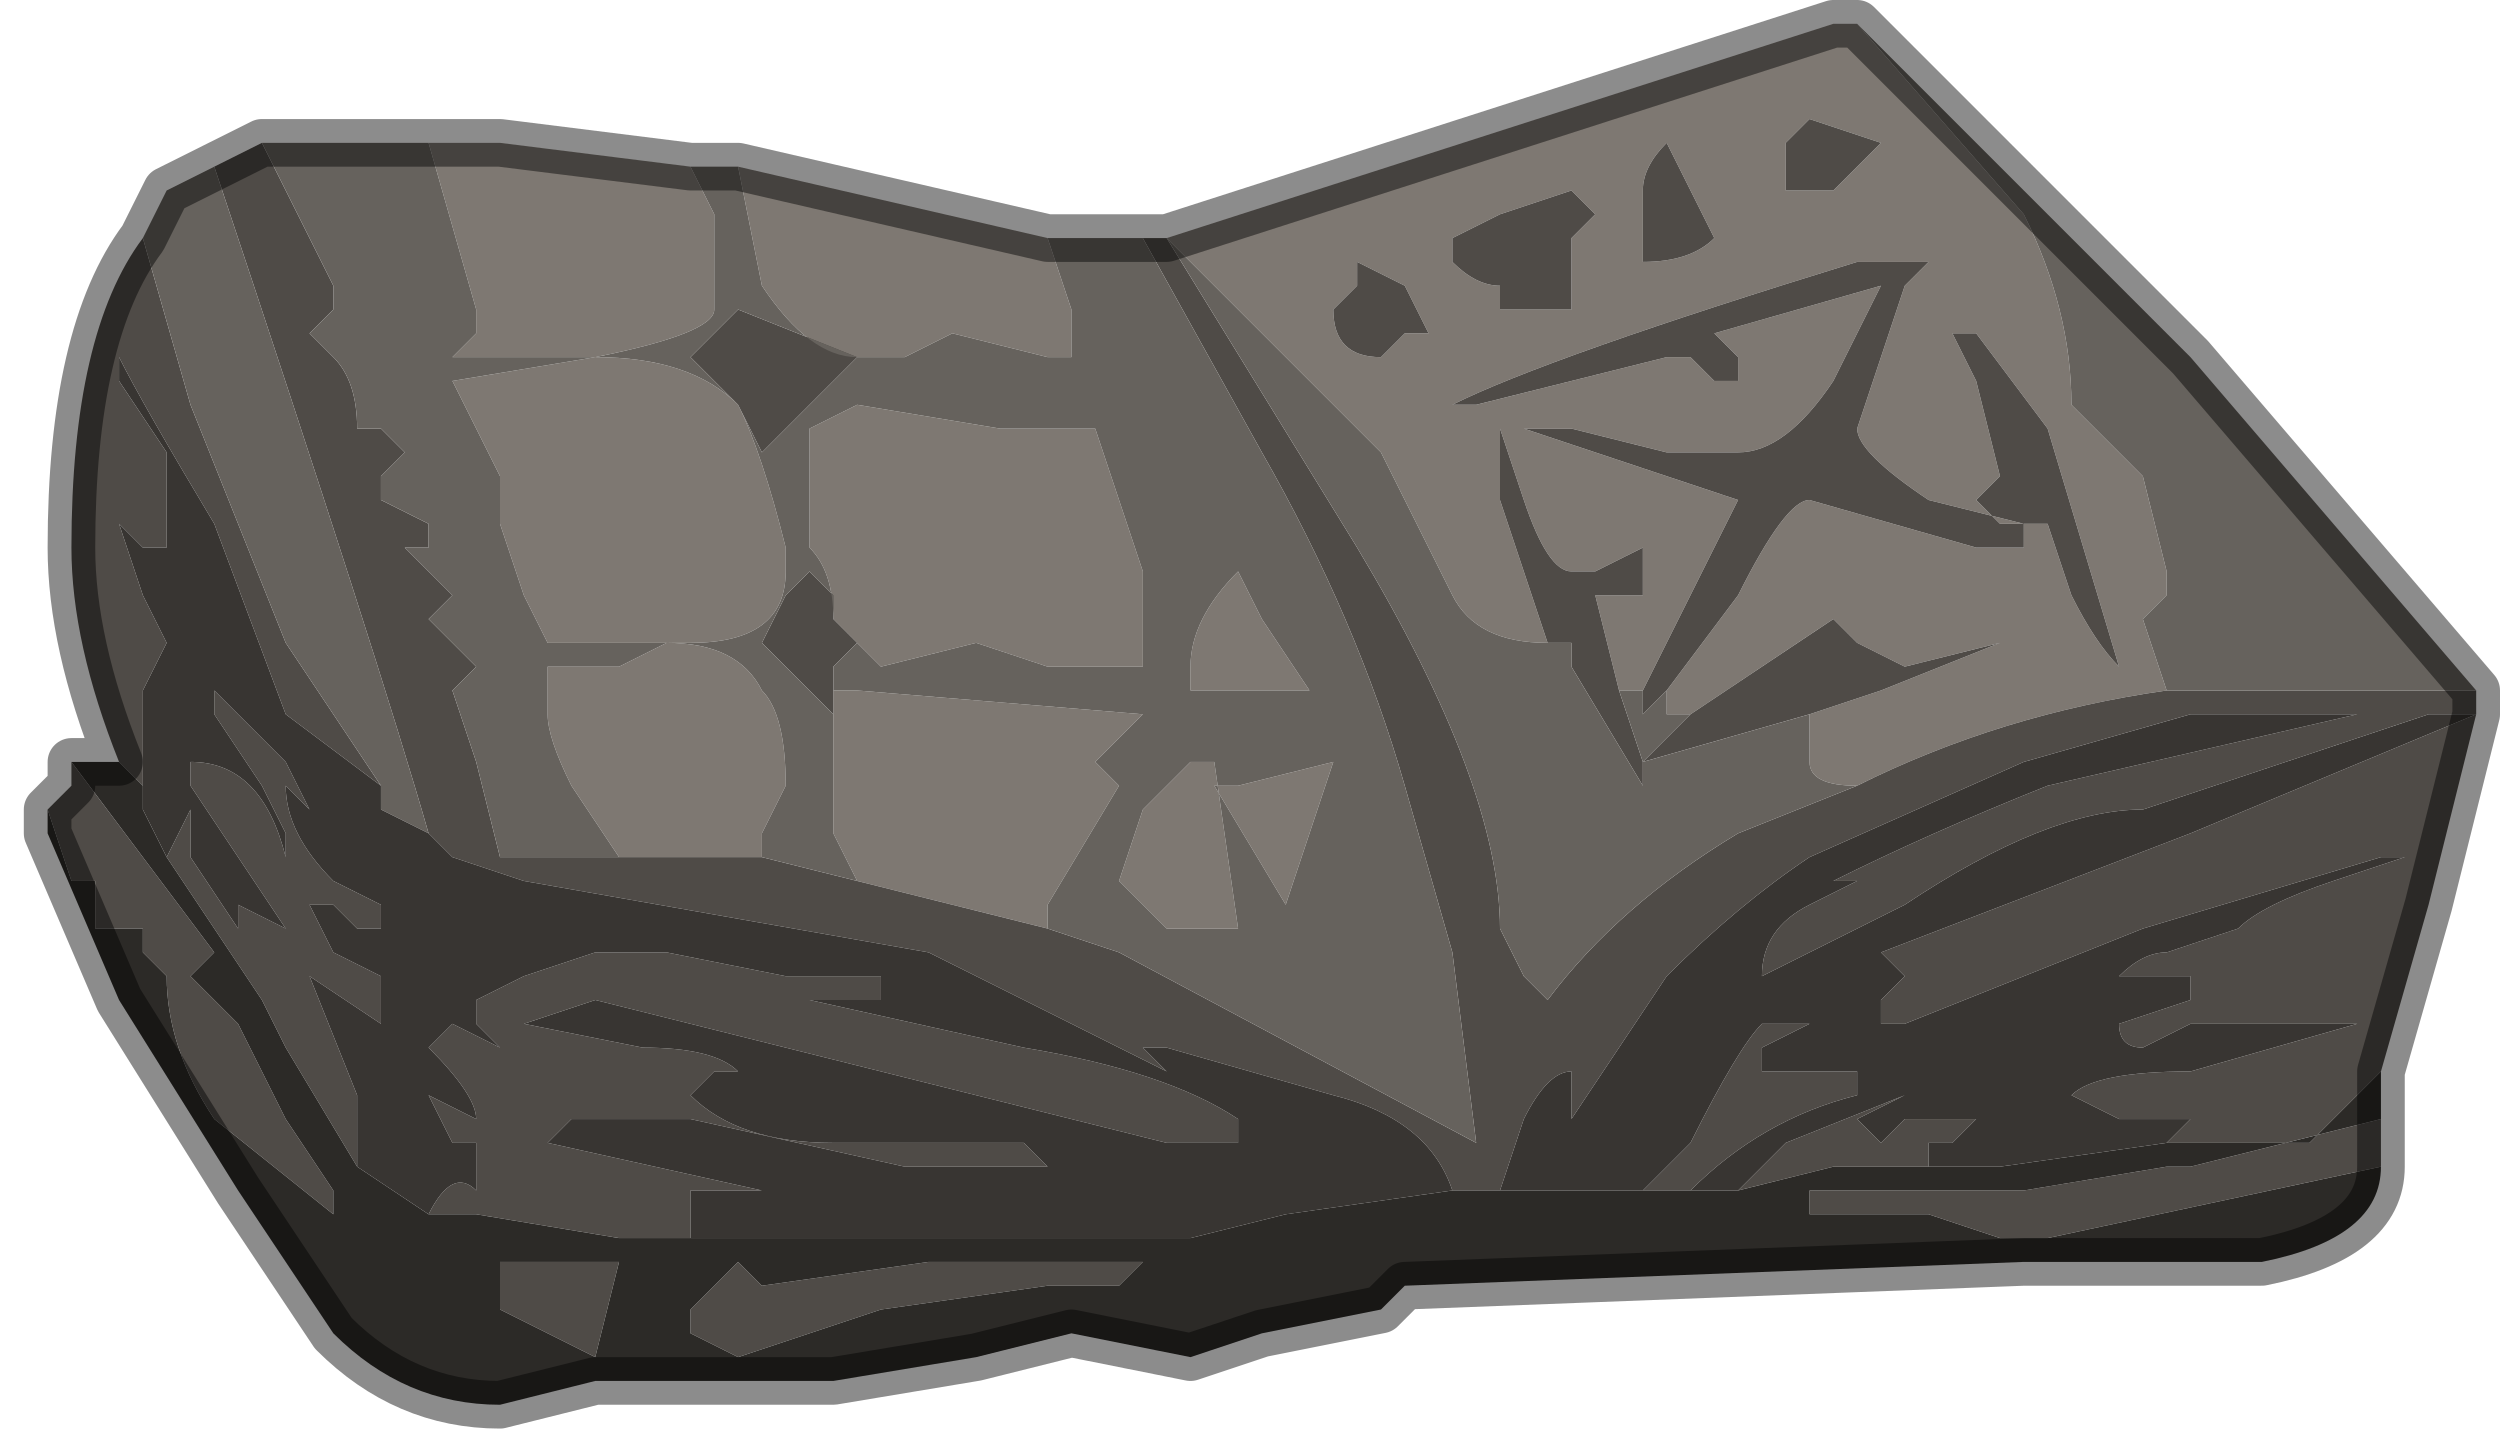 <?xml version="1.0" encoding="UTF-8" standalone="no"?>
<svg xmlns:xlink="http://www.w3.org/1999/xlink" height="3.0px" width="5.25px" xmlns="http://www.w3.org/2000/svg">
  <g transform="matrix(1.0, 0.0, 0.0, 1.0, 2.9, 1.35)">
    <path d="M-0.45 -0.85 L0.95 -1.3 1.0 -1.3 1.35 -0.9 Q1.45 -0.7 1.45 -0.5 L1.6 -0.35 1.65 -0.15 1.65 -0.1 1.6 -0.05 1.65 0.1 Q1.3 0.15 1.0 0.3 0.9 0.3 0.9 0.25 L0.9 0.15 1.05 0.1 1.3 0.0 1.1 0.05 1.0 0.0 0.95 -0.05 0.65 0.15 0.6 0.15 0.6 0.1 0.75 -0.1 Q0.85 -0.3 0.9 -0.3 L1.25 -0.2 1.35 -0.2 1.35 -0.25 1.15 -0.3 Q1.0 -0.4 1.0 -0.45 L1.05 -0.6 1.1 -0.75 1.15 -0.8 1.1 -0.8 1.0 -0.8 Q0.35 -0.6 0.15 -0.5 L0.2 -0.5 0.6 -0.6 0.65 -0.6 0.7 -0.55 0.75 -0.55 0.75 -0.6 0.7 -0.65 0.7 -0.65 1.05 -0.75 1.05 -0.75 0.95 -0.55 Q0.85 -0.4 0.75 -0.4 L0.6 -0.4 0.4 -0.45 0.3 -0.45 0.3 -0.45 0.75 -0.3 0.65 -0.1 0.55 0.1 0.5 0.1 0.45 -0.1 0.45 -0.1 0.55 -0.1 0.55 -0.2 0.45 -0.15 0.4 -0.15 Q0.35 -0.15 0.3 -0.3 L0.25 -0.45 0.25 -0.3 0.35 0.0 0.35 0.0 Q0.2 0.0 0.15 -0.1 L0.0 -0.4 -0.25 -0.65 -0.45 -0.85 -0.45 -0.85 M-2.0 -1.05 L-1.85 -1.05 -1.45 -1.0 -1.4 -0.9 -1.4 -0.7 Q-1.4 -0.65 -1.65 -0.6 L-1.95 -0.6 -1.9 -0.65 -1.9 -0.7 -2.0 -1.05 M-1.35 -1.0 L-0.7 -0.85 -0.65 -0.7 -0.65 -0.6 -0.7 -0.6 -0.9 -0.65 -1.0 -0.6 -1.1 -0.6 Q-1.2 -0.6 -1.3 -0.75 L-1.35 -1.0 M0.9 -0.95 L0.95 -0.95 1.05 -1.05 0.9 -1.1 0.85 -1.05 0.85 -1.0 0.85 -0.95 0.9 -0.95 M0.6 -1.05 Q0.55 -1.0 0.55 -0.95 0.55 -0.9 0.55 -0.9 L0.55 -0.8 Q0.65 -0.8 0.7 -0.85 L0.65 -0.95 0.6 -1.05 M0.15 -0.8 Q0.2 -0.75 0.25 -0.75 L0.25 -0.7 0.4 -0.7 0.4 -0.85 0.45 -0.9 0.4 -0.95 0.25 -0.9 0.15 -0.85 0.15 -0.8 M0.1 -0.65 L0.05 -0.75 -0.05 -0.8 -0.05 -0.75 -0.1 -0.7 Q-0.1 -0.6 0.0 -0.6 L0.05 -0.65 0.1 -0.65 M1.2 -0.65 L1.25 -0.55 1.3 -0.35 1.25 -0.3 1.3 -0.25 1.4 -0.25 1.45 -0.1 Q1.5 0.0 1.55 0.05 L1.4 -0.45 1.25 -0.65 1.2 -0.65 M-0.7 0.6 L-1.1 0.5 -1.15 0.4 -1.15 0.1 -1.1 0.1 -0.5 0.15 -0.5 0.15 -0.55 0.2 -0.6 0.25 -0.55 0.3 -0.7 0.55 -0.7 0.6 M-1.3 0.45 L-1.6 0.45 -1.7 0.3 Q-1.75 0.2 -1.75 0.15 L-1.75 0.05 -1.6 0.05 -1.5 0.0 Q-1.35 0.0 -1.3 0.1 -1.25 0.15 -1.25 0.3 L-1.3 0.4 -1.3 0.45 M-1.15 -0.05 Q-1.15 -0.15 -1.2 -0.2 L-1.2 -0.45 -1.1 -0.5 -0.8 -0.45 -0.6 -0.45 -0.55 -0.3 -0.5 -0.15 -0.5 0.05 -0.55 0.05 -0.7 0.05 -0.85 0.0 -1.05 0.05 -1.1 0.0 -1.15 -0.05 -1.15 -0.05 M-1.9 -0.45 L-1.95 -0.55 -1.65 -0.6 Q-1.45 -0.6 -1.35 -0.5 -1.3 -0.4 -1.25 -0.2 L-1.25 -0.15 Q-1.25 0.0 -1.45 0.0 L-1.75 0.0 -1.8 -0.1 -1.85 -0.25 -1.85 -0.35 -1.9 -0.45 M-1.15 0.1 L-1.15 0.1 M-0.4 0.25 L-0.35 0.25 -0.3 0.6 -0.3 0.6 -0.45 0.6 -0.55 0.5 -0.5 0.35 -0.4 0.25 M-0.1 0.25 L-0.1 0.25 -0.15 0.4 -0.2 0.55 -0.35 0.3 Q-0.35 0.3 -0.3 0.3 L-0.1 0.25 M-0.3 -0.15 L-0.25 -0.05 -0.15 0.1 -0.2 0.1 -0.3 0.1 -0.4 0.1 -0.4 0.05 Q-0.4 -0.05 -0.3 -0.15" fill="#7e7872" fill-rule="evenodd" stroke="none"/>
    <path d="M0.35 0.0 L0.25 -0.3 0.25 -0.45 0.3 -0.3 Q0.35 -0.15 0.4 -0.15 L0.45 -0.15 0.55 -0.2 0.55 -0.1 0.45 -0.1 0.45 -0.1 0.5 0.1 0.55 0.25 0.65 0.15 0.95 -0.05 1.0 0.0 1.1 0.05 1.3 0.0 1.05 0.1 0.9 0.15 0.55 0.25 0.55 0.3 0.4 0.05 0.4 0.0 0.35 0.0 M0.55 0.1 L0.65 -0.1 0.75 -0.3 0.3 -0.45 0.3 -0.45 0.4 -0.45 0.6 -0.4 0.75 -0.4 Q0.85 -0.4 0.95 -0.55 L1.05 -0.75 1.05 -0.75 0.7 -0.65 0.7 -0.65 0.75 -0.6 0.75 -0.55 0.7 -0.55 0.65 -0.6 0.6 -0.6 0.2 -0.5 0.15 -0.5 Q0.35 -0.6 1.0 -0.8 L1.1 -0.8 1.15 -0.8 1.1 -0.75 1.05 -0.6 1.0 -0.45 Q1.0 -0.4 1.15 -0.3 L1.35 -0.25 1.35 -0.2 1.25 -0.2 0.9 -0.3 Q0.85 -0.3 0.75 -0.1 L0.6 0.1 0.55 0.15 0.55 0.1 M1.0 0.3 Q1.3 0.15 1.65 0.1 L2.25 0.1 2.3 0.1 2.3 0.15 2.2 0.55 2.1 0.9 2.0 1.0 1.95 1.05 1.65 1.05 1.7 1.0 1.55 1.0 1.45 0.95 Q1.5 0.9 1.7 0.9 L2.05 0.8 1.9 0.8 1.8 0.8 1.7 0.8 1.6 0.85 Q1.55 0.85 1.55 0.8 L1.7 0.75 1.7 0.7 1.55 0.7 Q1.6 0.65 1.65 0.65 L1.8 0.6 Q1.85 0.55 2.0 0.5 L2.15 0.45 2.1 0.45 1.6 0.6 1.1 0.8 1.05 0.8 1.05 0.75 1.1 0.7 1.05 0.65 1.7 0.4 2.3 0.15 2.2 0.15 1.6 0.35 Q1.4 0.35 1.1 0.55 L0.8 0.7 Q0.8 0.6 0.9 0.55 L1.0 0.5 0.95 0.5 Q1.15 0.4 1.4 0.3 L2.05 0.15 1.95 0.15 1.7 0.15 1.35 0.25 0.9 0.45 Q0.75 0.55 0.6 0.7 L0.4 1.0 0.4 0.9 Q0.35 0.9 0.3 1.0 L0.25 1.15 0.2 1.15 0.15 1.15 Q0.1 1.0 -0.1 0.95 L-0.45 0.85 -0.55 0.85 -0.5 0.85 -0.45 0.9 -0.45 0.9 -0.95 0.65 -1.8 0.5 -1.95 0.45 -2.0 0.4 -2.1 0.35 -2.0 0.4 Q-2.1 0.05 -2.45 -1.0 L-2.35 -1.05 -2.25 -0.85 -2.2 -0.75 -2.2 -0.7 -2.25 -0.65 -2.2 -0.6 Q-2.15 -0.55 -2.15 -0.45 L-2.1 -0.45 -2.05 -0.4 -2.1 -0.35 -2.1 -0.3 -2.0 -0.25 -2.0 -0.2 -2.05 -0.2 -1.95 -0.1 -2.0 -0.05 -1.95 0.0 -1.9 0.05 -1.95 0.1 -1.95 0.1 -1.9 0.25 -1.85 0.45 -1.6 0.45 -1.6 0.45 -1.3 0.45 -1.1 0.5 -0.7 0.6 -0.55 0.65 0.2 1.05 0.15 0.65 0.05 0.3 Q-0.05 -0.05 -0.25 -0.4 L-0.5 -0.85 -0.45 -0.85 -0.05 -0.2 Q0.25 0.3 0.25 0.6 L0.3 0.7 0.35 0.75 Q0.5 0.55 0.75 0.4 L1.0 0.3 M2.1 1.0 L2.1 1.1 1.4 1.25 1.3 1.25 1.15 1.2 1.0 1.2 0.9 1.2 0.9 1.15 0.95 1.15 1.15 1.15 1.35 1.15 1.65 1.1 1.7 1.1 2.1 1.0 M-2.8 0.35 L-2.75 0.3 -2.75 0.25 -2.6 0.45 -2.45 0.65 -2.5 0.7 -2.4 0.8 -2.4 0.8 -2.3 1.0 -2.2 1.15 -2.2 1.2 -2.45 1.0 Q-2.55 0.85 -2.55 0.7 L-2.6 0.65 -2.6 0.6 -2.7 0.6 -2.7 0.5 -2.75 0.5 -2.8 0.35 M-2.65 0.25 Q-2.75 0.0 -2.75 -0.2 -2.75 -0.65 -2.6 -0.85 L-2.5 -0.5 -2.3 0.0 -2.1 0.3 -2.3 0.15 -2.45 -0.25 Q-2.6 -0.5 -2.65 -0.6 L-2.65 -0.55 -2.55 -0.4 -2.55 -0.3 -2.55 -0.2 -2.6 -0.2 -2.65 -0.25 -2.65 -0.25 -2.6 -0.1 -2.55 0.0 -2.6 0.1 -2.6 0.15 -2.6 0.3 -2.65 0.25 M1.2 -0.65 L1.25 -0.65 1.4 -0.45 1.55 0.05 Q1.5 0.0 1.45 -0.1 L1.4 -0.25 1.3 -0.25 1.25 -0.3 1.3 -0.35 1.25 -0.55 1.2 -0.65 M0.1 -0.65 L0.05 -0.65 0.0 -0.6 Q-0.1 -0.6 -0.1 -0.7 L-0.05 -0.75 -0.05 -0.8 0.05 -0.75 0.1 -0.65 M0.15 -0.8 L0.15 -0.85 0.25 -0.9 0.4 -0.95 0.45 -0.9 0.4 -0.85 0.4 -0.7 0.25 -0.7 0.25 -0.75 Q0.2 -0.75 0.15 -0.8 M0.6 -1.05 L0.65 -0.95 0.7 -0.85 Q0.65 -0.8 0.55 -0.8 L0.55 -0.9 Q0.55 -0.9 0.55 -0.95 0.55 -1.0 0.6 -1.05 M0.9 -0.95 L0.85 -0.95 0.85 -1.0 0.85 -1.05 0.9 -1.1 1.05 -1.05 0.95 -0.95 0.9 -0.95 M0.55 1.15 L0.65 1.05 Q0.75 0.85 0.8 0.8 L0.9 0.8 0.8 0.85 0.8 0.9 0.9 0.9 1.0 0.9 1.0 0.95 Q0.8 1.0 0.65 1.15 L0.55 1.15 M0.75 1.15 L0.85 1.05 1.1 0.95 1.0 1.0 1.05 1.05 1.1 1.0 1.15 1.0 1.25 1.0 1.2 1.05 Q1.15 1.05 1.15 1.05 L1.15 1.1 0.95 1.1 0.75 1.15 M-1.45 1.25 L-1.6 1.25 -1.9 1.2 -2.0 1.2 -2.0 1.2 Q-1.95 1.1 -1.9 1.15 L-1.9 1.05 -1.95 1.05 -2.0 0.95 -1.9 1.0 Q-1.9 0.95 -2.0 0.85 L-2.0 0.85 -1.95 0.8 -1.85 0.85 -1.9 0.8 -1.9 0.75 Q-1.9 0.75 -1.8 0.7 L-1.65 0.65 -1.5 0.65 -1.25 0.7 -1.15 0.7 -1.1 0.7 -1.05 0.7 -1.05 0.75 -1.1 0.75 -1.2 0.75 -0.75 0.85 Q-0.45 0.9 -0.3 1.0 L-0.3 1.05 -0.45 1.05 -1.65 0.75 -1.8 0.8 -1.8 0.8 -1.55 0.85 Q-1.4 0.85 -1.35 0.9 L-1.35 0.9 -1.4 0.9 -1.45 0.95 Q-1.35 1.05 -1.15 1.05 L-0.75 1.05 -0.7 1.1 -0.75 1.1 -1.0 1.1 -1.45 1.0 -1.65 1.0 -1.7 1.0 -1.75 1.05 -1.3 1.15 -1.45 1.15 -1.45 1.25 M-2.15 1.1 L-2.3 0.85 -2.35 0.75 -2.55 0.45 -2.5 0.35 -2.5 0.45 -2.4 0.6 -2.4 0.55 -2.3 0.6 -2.4 0.45 -2.5 0.3 -2.5 0.25 Q-2.35 0.25 -2.3 0.45 L-2.3 0.4 -2.35 0.3 -2.45 0.15 -2.45 0.1 -2.4 0.15 -2.35 0.2 -2.35 0.2 -2.3 0.25 -2.25 0.35 -2.25 0.35 -2.3 0.3 Q-2.3 0.4 -2.2 0.5 L-2.1 0.55 -2.1 0.6 -2.15 0.6 -2.2 0.55 -2.25 0.55 -2.2 0.65 -2.1 0.7 -2.1 0.8 -2.25 0.7 -2.15 0.95 -2.15 1.1 M-1.35 -0.7 L-1.1 -0.6 -1.2 -0.5 -1.3 -0.4 -1.35 -0.5 -1.45 -0.6 -1.35 -0.7 -1.35 -0.7 M-1.15 -0.05 L-1.15 -0.05 -1.1 0.0 -1.15 0.05 -1.15 0.1 -1.15 0.15 Q-1.2 0.1 -1.25 0.05 L-1.3 0.0 -1.25 -0.1 -1.2 -0.15 -1.15 -0.1 -1.15 -0.05 M-1.15 0.1 L-1.15 0.1 M-1.65 1.5 L-1.85 1.4 -1.85 1.3 -1.75 1.3 -1.65 1.3 -1.6 1.3 -1.65 1.5 M-1.3 1.35 L-1.3 1.35 -0.95 1.3 -0.9 1.3 -0.85 1.3 -0.65 1.3 -0.5 1.3 -0.55 1.35 -0.7 1.35 -1.05 1.4 -1.35 1.5 -1.45 1.45 -1.45 1.4 -1.35 1.3 -1.3 1.35" fill="#4f4b47" fill-rule="evenodd" stroke="none"/>
    <path d="M-0.45 -0.85 L-0.25 -0.65 0.0 -0.4 0.15 -0.1 Q0.2 0.0 0.35 0.0 L0.35 0.0 0.4 0.0 0.4 0.05 0.55 0.3 0.55 0.25 0.9 0.15 0.9 0.25 Q0.9 0.3 1.0 0.3 L0.75 0.4 Q0.5 0.55 0.35 0.75 L0.3 0.7 0.25 0.6 Q0.25 0.3 -0.05 -0.2 L-0.45 -0.85 -0.45 -0.85 -0.45 -0.85 M0.5 0.1 L0.55 0.1 0.55 0.15 0.6 0.1 0.6 0.15 0.65 0.15 0.55 0.25 0.5 0.1 M1.65 0.1 L1.6 -0.05 1.65 -0.1 1.65 -0.15 1.6 -0.35 1.45 -0.5 Q1.45 -0.7 1.35 -0.9 L1.0 -1.3 1.7 -0.6 2.3 0.1 2.25 0.1 1.65 0.1 M-2.6 -0.85 L-2.55 -0.95 -2.45 -1.0 Q-2.1 0.05 -2.0 0.4 L-2.1 0.35 -2.1 0.3 -2.3 0.0 -2.5 -0.5 -2.6 -0.85 M-2.35 -1.05 L-2.0 -1.05 -1.9 -0.7 -1.9 -0.65 -1.95 -0.6 -1.65 -0.6 Q-1.4 -0.65 -1.4 -0.7 L-1.4 -0.9 -1.45 -1.0 -1.35 -1.0 -1.3 -0.75 Q-1.2 -0.6 -1.1 -0.6 L-1.0 -0.6 -0.9 -0.65 -0.7 -0.6 -0.65 -0.6 -0.65 -0.7 -0.7 -0.85 -0.5 -0.85 -0.25 -0.4 Q-0.05 -0.05 0.05 0.3 L0.15 0.65 0.2 1.05 -0.55 0.65 -0.7 0.6 -0.7 0.55 -0.55 0.3 -0.6 0.25 -0.55 0.2 -0.5 0.15 -0.5 0.15 -1.1 0.1 -1.15 0.1 -1.15 0.05 -1.1 0.0 -1.05 0.05 -0.85 0.0 -0.7 0.05 -0.55 0.05 -0.5 0.05 -0.5 -0.15 -0.55 -0.3 -0.6 -0.45 -0.8 -0.45 -1.1 -0.5 -1.2 -0.45 -1.2 -0.2 Q-1.15 -0.15 -1.15 -0.05 L-1.15 -0.1 -1.2 -0.15 -1.25 -0.1 -1.3 0.0 -1.25 0.05 Q-1.2 0.1 -1.15 0.15 L-1.15 0.1 -1.15 0.4 -1.1 0.5 -1.3 0.45 -1.3 0.4 -1.25 0.3 Q-1.25 0.15 -1.3 0.1 -1.35 0.0 -1.5 0.0 L-1.6 0.05 -1.75 0.05 -1.75 0.15 Q-1.75 0.2 -1.7 0.3 L-1.6 0.45 -1.6 0.45 -1.85 0.45 -1.9 0.25 -1.95 0.1 -1.95 0.1 -1.9 0.05 -1.95 0.0 -2.0 -0.05 -1.95 -0.1 -2.05 -0.2 -2.0 -0.2 -2.0 -0.25 -2.1 -0.3 -2.1 -0.35 -2.05 -0.4 -2.1 -0.45 -2.15 -0.45 Q-2.15 -0.55 -2.2 -0.6 L-2.25 -0.65 -2.2 -0.7 -2.2 -0.75 -2.25 -0.85 -2.35 -1.05 M-1.35 -0.7 L-1.35 -0.7 -1.45 -0.6 -1.35 -0.5 -1.3 -0.4 -1.2 -0.5 -1.1 -0.6 -1.35 -0.7 M-1.9 -0.45 L-1.85 -0.35 -1.85 -0.25 -1.8 -0.1 -1.75 0.0 -1.45 0.0 Q-1.25 0.0 -1.25 -0.15 L-1.25 -0.2 Q-1.3 -0.4 -1.35 -0.5 -1.45 -0.6 -1.65 -0.6 L-1.95 -0.55 -1.9 -0.45 M-0.3 -0.15 Q-0.4 -0.05 -0.4 0.05 L-0.4 0.1 -0.3 0.1 -0.2 0.1 -0.15 0.1 -0.25 -0.05 -0.3 -0.15 M-0.1 0.25 L-0.3 0.3 Q-0.35 0.3 -0.35 0.3 L-0.2 0.55 -0.15 0.4 -0.1 0.25 -0.1 0.25 M-0.4 0.25 L-0.5 0.35 -0.55 0.5 -0.45 0.6 -0.3 0.6 -0.3 0.6 -0.35 0.25 -0.4 0.25" fill="#66625d" fill-rule="evenodd" stroke="none"/>
    <path d="M0.25 1.15 L0.3 1.0 Q0.35 0.9 0.4 0.9 L0.4 1.0 0.6 0.7 Q0.75 0.55 0.9 0.45 L1.35 0.25 1.7 0.15 1.95 0.15 2.05 0.15 1.4 0.3 Q1.15 0.4 0.95 0.5 L1.0 0.5 0.9 0.55 Q0.8 0.6 0.8 0.7 L1.1 0.55 Q1.4 0.35 1.6 0.35 L2.2 0.15 2.3 0.15 1.7 0.4 1.05 0.65 1.1 0.7 1.05 0.75 1.05 0.8 1.1 0.8 1.6 0.6 2.1 0.45 2.15 0.45 2.0 0.5 Q1.85 0.55 1.8 0.6 L1.65 0.65 Q1.6 0.65 1.55 0.7 L1.7 0.7 1.7 0.75 1.55 0.8 Q1.55 0.85 1.6 0.85 L1.7 0.8 1.8 0.8 1.9 0.8 2.05 0.8 1.7 0.9 Q1.5 0.9 1.45 0.95 L1.55 1.0 1.7 1.0 1.65 1.05 1.3 1.1 1.15 1.1 1.15 1.05 Q1.15 1.05 1.2 1.05 L1.25 1.0 1.15 1.0 1.1 1.0 1.05 1.05 1.0 1.0 1.1 0.95 0.85 1.05 0.75 1.15 0.65 1.15 Q0.8 1.0 1.0 0.95 L1.0 0.9 0.9 0.9 0.8 0.9 0.8 0.85 0.9 0.8 0.8 0.8 Q0.75 0.85 0.65 1.05 L0.55 1.15 0.35 1.15 0.25 1.15 M0.15 1.15 L-0.2 1.2 -0.4 1.25 -0.6 1.25 -1.3 1.25 -1.45 1.25 -1.45 1.15 -1.3 1.15 -1.75 1.05 -1.7 1.0 -1.65 1.0 -1.45 1.0 -1.0 1.1 -0.75 1.1 -0.7 1.1 -0.75 1.05 -1.15 1.05 Q-1.35 1.05 -1.45 0.95 L-1.4 0.9 -1.35 0.9 -1.35 0.9 Q-1.4 0.85 -1.55 0.85 L-1.8 0.8 -1.8 0.8 -1.65 0.75 -0.45 1.05 -0.3 1.05 -0.3 1.0 Q-0.45 0.9 -0.75 0.85 L-1.2 0.75 -1.1 0.75 -1.05 0.75 -1.05 0.7 -1.1 0.7 -1.15 0.7 -1.25 0.7 -1.5 0.65 -1.65 0.65 -1.8 0.7 Q-1.9 0.75 -1.9 0.75 L-1.9 0.8 -1.85 0.85 -1.95 0.8 -2.0 0.85 -2.0 0.85 Q-1.9 0.95 -1.9 1.0 L-2.0 0.95 -1.95 1.05 -1.9 1.05 -1.9 1.15 Q-1.95 1.1 -2.0 1.2 L-2.0 1.2 -2.15 1.1 -2.15 0.95 -2.25 0.7 -2.1 0.8 -2.1 0.7 -2.2 0.65 -2.25 0.55 -2.2 0.55 -2.15 0.6 -2.1 0.6 -2.1 0.55 -2.2 0.5 Q-2.3 0.4 -2.3 0.3 L-2.25 0.35 -2.25 0.35 -2.3 0.25 -2.35 0.2 -2.35 0.2 -2.4 0.15 -2.45 0.1 -2.45 0.15 -2.35 0.3 -2.3 0.4 -2.3 0.45 Q-2.35 0.25 -2.5 0.25 L-2.5 0.3 -2.4 0.45 -2.3 0.6 -2.4 0.55 -2.4 0.6 -2.5 0.45 -2.5 0.35 -2.55 0.45 -2.6 0.35 -2.6 0.3 -2.6 0.15 -2.6 0.1 -2.55 0.0 -2.6 -0.1 -2.65 -0.25 -2.65 -0.25 -2.6 -0.2 -2.55 -0.2 -2.55 -0.3 -2.55 -0.4 -2.65 -0.55 -2.65 -0.6 Q-2.6 -0.5 -2.45 -0.25 L-2.3 0.15 -2.1 0.3 -2.1 0.35 -2.0 0.4 -1.95 0.45 -1.8 0.5 -0.95 0.65 -0.45 0.9 -0.45 0.9 -0.5 0.85 -0.55 0.85 -0.45 0.85 -0.1 0.95 Q0.1 1.0 0.15 1.15" fill="#383532" fill-rule="evenodd" stroke="none"/>
    <path d="M2.1 0.9 L2.1 1.0 1.7 1.1 1.65 1.1 1.35 1.15 1.15 1.15 0.95 1.15 0.9 1.15 0.9 1.2 1.0 1.2 1.15 1.2 1.3 1.25 1.4 1.25 2.1 1.1 Q2.1 1.25 1.85 1.3 L1.4 1.3 1.35 1.3 0.05 1.35 0.0 1.4 -0.25 1.45 -0.4 1.5 -0.65 1.45 -0.85 1.5 -1.15 1.55 -1.4 1.55 -1.65 1.55 -1.85 1.6 Q-2.05 1.6 -2.2 1.45 L-2.4 1.15 -2.65 0.75 -2.8 0.4 -2.8 0.35 -2.75 0.5 -2.7 0.5 -2.7 0.6 -2.6 0.6 -2.6 0.65 -2.55 0.7 Q-2.55 0.85 -2.45 1.0 L-2.2 1.2 -2.2 1.15 -2.3 1.0 -2.4 0.8 -2.4 0.8 -2.5 0.7 -2.45 0.65 -2.6 0.45 -2.75 0.25 -2.65 0.25 -2.6 0.3 -2.6 0.35 -2.55 0.45 -2.35 0.75 -2.3 0.85 -2.15 1.1 -2.0 1.2 -1.9 1.2 -1.6 1.25 -1.45 1.25 -1.3 1.25 -0.6 1.25 -0.4 1.25 -0.2 1.2 0.15 1.15 0.2 1.15 0.25 1.15 0.35 1.15 0.55 1.15 0.65 1.15 0.75 1.15 0.95 1.1 1.15 1.1 1.3 1.1 1.65 1.05 1.95 1.05 2.0 1.0 2.1 0.9 M-1.3 1.35 L-1.35 1.3 -1.45 1.4 -1.45 1.45 -1.35 1.5 -1.05 1.4 -0.7 1.35 -0.55 1.35 -0.5 1.3 -0.65 1.3 -0.85 1.3 -0.9 1.3 -0.95 1.3 -1.3 1.35 -1.3 1.35 M-1.65 1.5 L-1.6 1.3 -1.65 1.3 -1.75 1.3 -1.85 1.3 -1.85 1.4 -1.65 1.5" fill="#2c2a27" fill-rule="evenodd" stroke="none"/>
    <path d="M1.0 -1.3 L0.95 -1.3 -0.45 -0.85 -0.45 -0.85 -0.5 -0.85 -0.7 -0.85 -1.35 -1.0 -1.45 -1.0 -1.85 -1.05 -2.0 -1.05 -2.35 -1.05 -2.45 -1.0 -2.55 -0.95 -2.6 -0.85 Q-2.75 -0.65 -2.75 -0.2 -2.75 0.0 -2.65 0.25 L-2.75 0.25 -2.75 0.3 -2.8 0.35 -2.8 0.4 -2.65 0.75 -2.4 1.15 -2.2 1.45 Q-2.05 1.6 -1.85 1.6 L-1.65 1.55 -1.4 1.55 -1.15 1.55 -0.85 1.5 -0.65 1.45 -0.4 1.5 -0.25 1.45 0.0 1.4 0.05 1.35 1.35 1.3 1.4 1.3 1.85 1.3 Q2.1 1.25 2.1 1.1 L2.1 1.0 2.1 0.9 2.2 0.55 2.3 0.15 2.3 0.1 1.7 -0.6 1.0 -1.3 Z" fill="none" stroke="#000000" stroke-linecap="round" stroke-linejoin="round" stroke-opacity="0.451" stroke-width="0.1"/>
  </g>
</svg>
